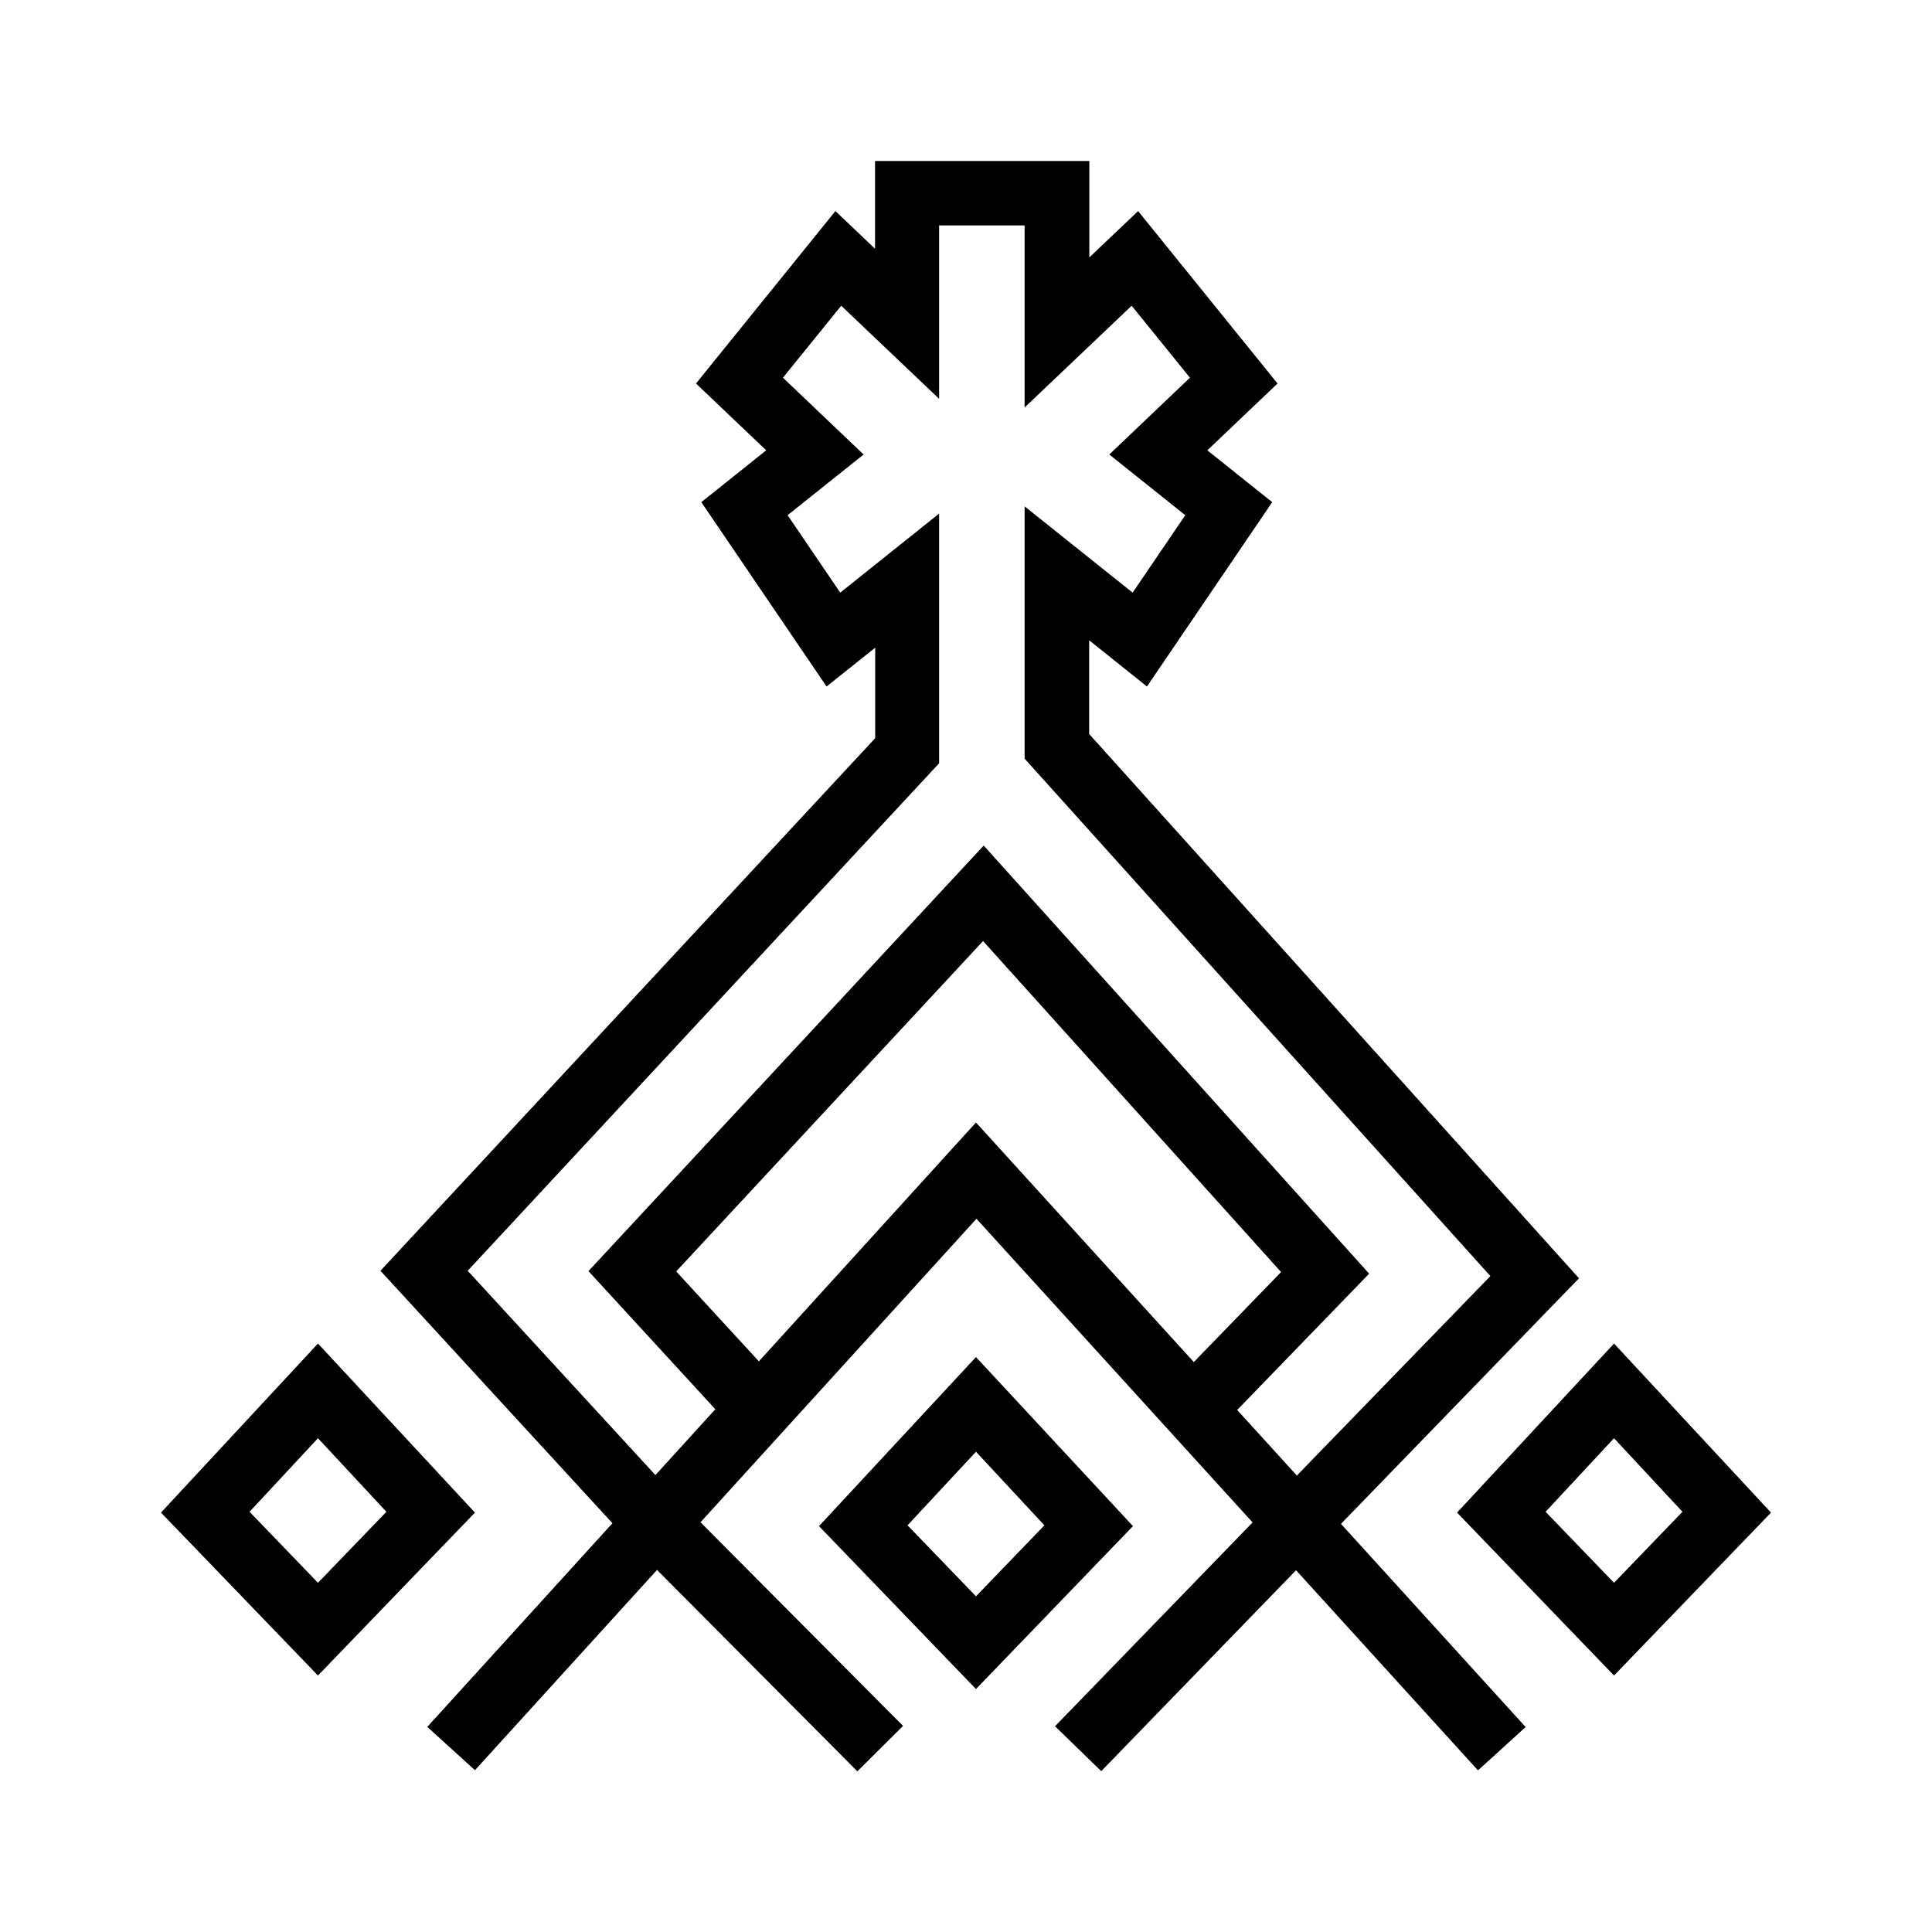 <?xml version="1.0" encoding="UTF-8"?>
<svg id="Livello_3" data-name="Livello 3" xmlns="http://www.w3.org/2000/svg" viewBox="0 0 120 120">
  <path d="m19.75,83.45l-9.75,10.5,9.75,10.12,9.75-10.12-9.75-10.5Zm-4.25,10.45l4.25-4.57,4.25,4.57-4.25,4.41-4.25-4.41Z"/>
  <path d="m60.62,84.29l-9.75,10.5,9.75,10.12,9.75-10.12-9.75-10.5Zm-4.25,10.45l4.25-4.57,4.25,4.57-4.25,4.41-4.25-4.41Z"/>
  <path d="m100.25,83.45l-9.75,10.5,9.75,10.12,9.75-10.12-9.75-10.5Zm-4.25,10.45l4.25-4.57,4.25,4.57-4.25,4.41-4.25-4.41Z"/>
  <path d="m98.05,79.37l-30.4-33.78v-5.82l3.59,2.87,7.78-11.45-4.03-3.22,4.36-4.15-8.66-10.71-3.03,2.88v-5.99h-13.31v5.45l-2.46-2.34-8.66,10.71,4.36,4.15-4.03,3.22,7.78,11.45,3.02-2.41v5.62l-30.73,33.08,14.41,15.68-11.5,12.65,2.96,2.69,11.31-12.44,12.44,12.51,2.84-2.82-12.58-12.65,17.14-18.85,17.15,18.86-12.27,12.66,2.87,2.79,12.1-12.48,11.3,12.43,2.96-2.69-11.47-12.62,14.79-15.26Zm-50.91,5.19l-5.14-5.59,19.06-20.52,18.51,20.56-5.42,5.59-13.53-14.88-13.48,14.83Zm29.71,3.01l8.19-8.46-23.94-26.59-24.55,26.43,7.88,8.58-3.72,4.09-11.66-12.69,29.28-31.52v-15.51l-6.14,4.91-3.27-4.81,4.72-3.77-5.01-4.77,3.62-4.47,6.08,5.78v-10.77h5.31v11.31l6.65-6.32,3.62,4.47-5.01,4.77,4.72,3.77-3.27,4.81-6.71-5.36v15.67l28.93,32.14-12.02,12.39-3.72-4.09Z"/>
</svg>